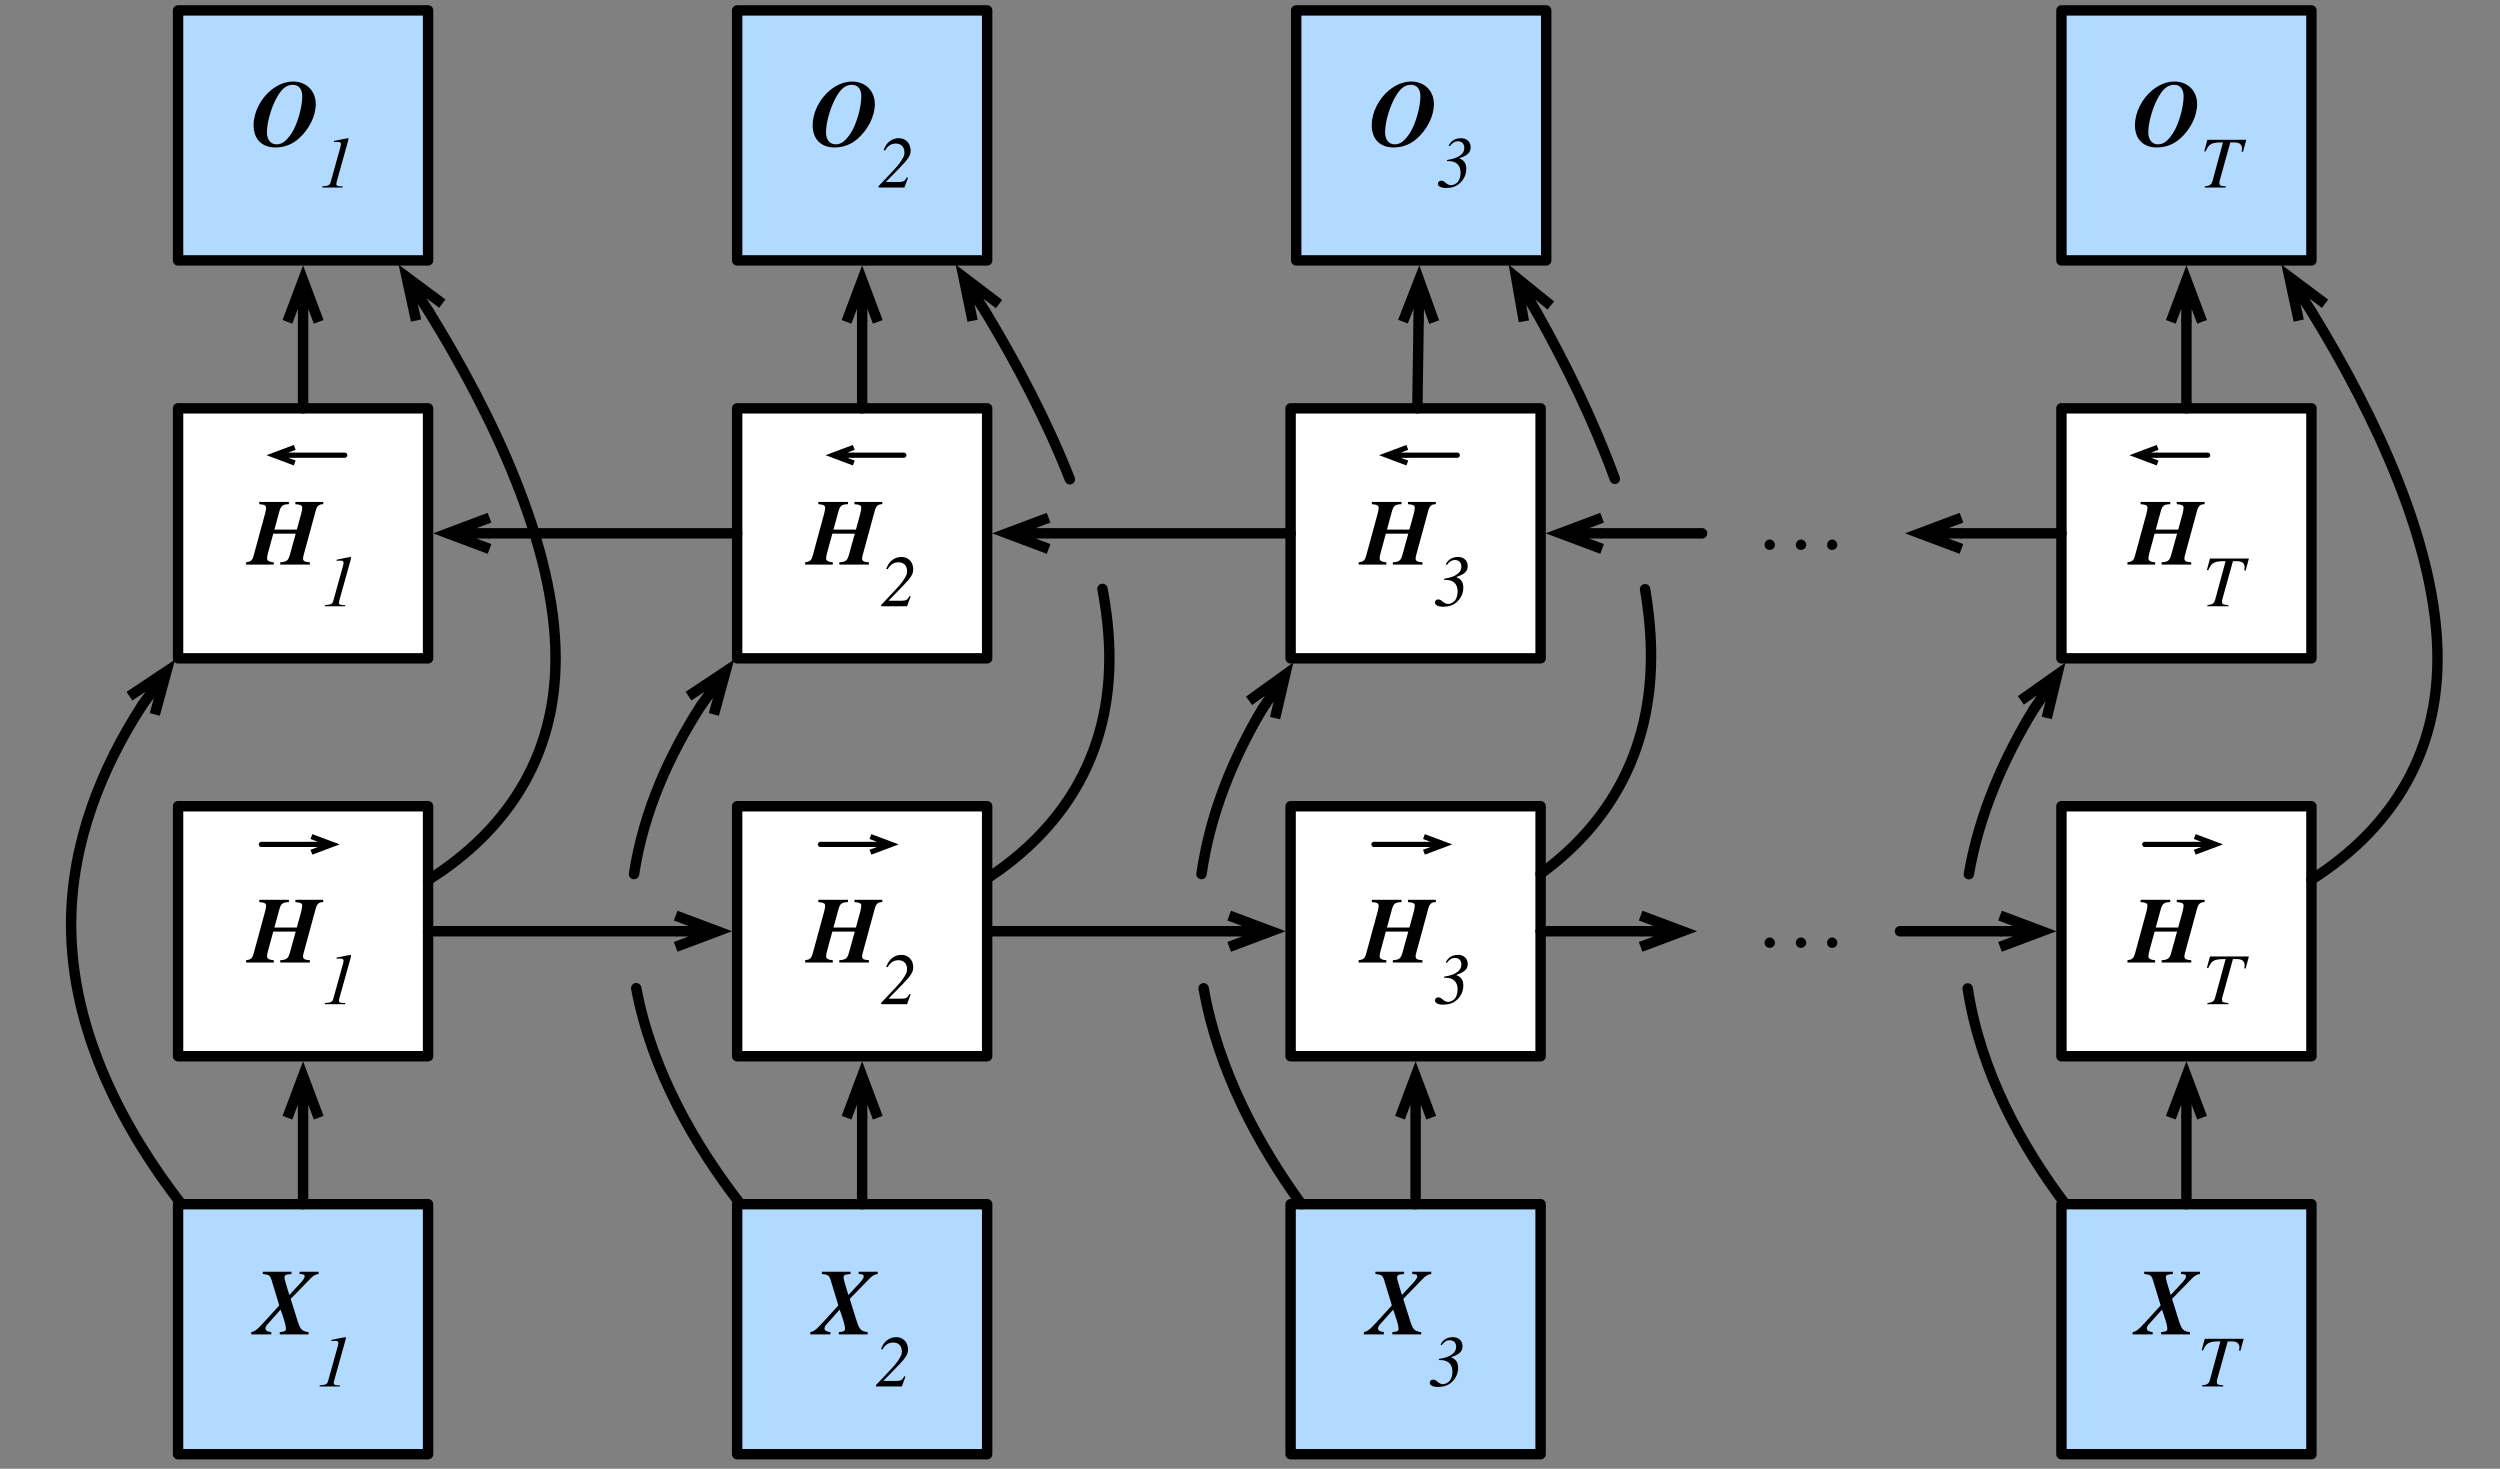 <svg xmlns="http://www.w3.org/2000/svg" xmlns:xlink="http://www.w3.org/1999/xlink" width="320" height="188" version="1.1" viewBox="0 0 240 141"><rect x="0" y="0" width="240" height="141" fill="#808080" stroke="none"/><defs><g><symbol id="glyph0-0" overflow="visible"><path stroke="none"/></symbol><symbol id="glyph0-1" overflow="visible"><path stroke="none" d="M 6.25 -6.016 L 4.422 -6.016 L 4.422 -5.797 L 4.609 -5.781 C 4.828 -5.766 4.906 -5.703 4.906 -5.562 C 4.906 -5.406 4.75 -5.172 4.281 -4.688 L 3.438 -3.781 L 3.281 -4.281 C 3.078 -4.938 2.969 -5.344 2.969 -5.469 C 2.969 -5.672 3.078 -5.734 3.375 -5.766 L 3.641 -5.797 L 3.641 -6.016 L 0.891 -6.016 L 0.891 -5.797 C 1.438 -5.734 1.578 -5.703 1.734 -5.203 L 2.469 -2.781 L 1.859 -2.109 C 0.516 -0.641 0.281 -0.312 -0.219 -0.219 L -0.219 0 L 1.703 0 L 1.703 -0.219 C 1.312 -0.266 1.141 -0.375 1.141 -0.578 C 1.141 -0.703 1.219 -0.859 1.438 -1.078 L 2.594 -2.375 L 2.781 -1.844 C 3.016 -1.141 3.109 -0.766 3.109 -0.562 C 3.109 -0.328 3.031 -0.266 2.516 -0.219 L 2.516 0 L 5.281 0 L 5.281 -0.219 C 4.625 -0.297 4.484 -0.5 4.234 -1.266 L 3.562 -3.406 L 5.359 -5.25 C 5.734 -5.656 5.922 -5.75 6.25 -5.797 Z M 6.25 -6.016"/></symbol><symbol id="glyph0-2" overflow="visible"><path stroke="none" d="M 7.188 -6.016 L 4.516 -6.016 L 4.516 -5.797 L 4.797 -5.766 C 5.078 -5.719 5.172 -5.641 5.172 -5.469 C 5.172 -5.359 5.125 -5.078 5.078 -4.906 L 4.656 -3.359 L 2.5 -3.359 L 2.969 -5.078 C 3.125 -5.656 3.297 -5.781 3.891 -5.797 L 3.891 -6.016 L 1.047 -6.016 L 1.047 -5.797 L 1.328 -5.766 C 1.609 -5.719 1.703 -5.641 1.703 -5.438 C 1.703 -5.328 1.672 -5.172 1.609 -4.906 L 0.516 -0.891 C 0.375 -0.375 0.234 -0.281 -0.219 -0.219 L -0.219 0 L 2.438 0 L 2.438 -0.219 C 1.859 -0.266 1.797 -0.453 1.797 -0.578 C 1.797 -0.719 1.812 -0.859 1.906 -1.188 L 2.391 -2.969 L 4.547 -2.969 L 3.984 -0.938 C 3.828 -0.375 3.672 -0.266 3.062 -0.219 L 3.062 0 L 5.906 0 L 5.906 -0.219 C 5.422 -0.25 5.25 -0.328 5.25 -0.594 C 5.25 -0.734 5.312 -0.938 5.453 -1.453 L 6.453 -5.125 C 6.578 -5.609 6.75 -5.797 7.188 -5.797 Z M 7.188 -6.016"/></symbol><symbol id="glyph0-3" overflow="visible"><path stroke="none" d="M 6.219 -4 C 6.219 -5.312 5.281 -6.172 4.047 -6.172 C 3.281 -6.172 2.562 -5.859 1.922 -5.344 C 0.922 -4.531 0.25 -3.203 0.25 -1.984 C 0.25 -0.594 1.094 0.156 2.359 0.156 C 3.203 0.156 3.969 -0.141 4.594 -0.703 C 5.562 -1.562 6.219 -2.844 6.219 -4 Z M 4.922 -4.75 C 4.922 -3.734 4.469 -2.062 3.875 -1.172 C 3.422 -0.516 3.031 -0.141 2.453 -0.141 C 1.891 -0.141 1.531 -0.609 1.531 -1.281 C 1.531 -2.359 2.016 -3.875 2.562 -4.781 C 3 -5.531 3.453 -5.859 4.016 -5.859 C 4.547 -5.859 4.922 -5.5 4.922 -4.75 Z M 4.922 -4.75"/></symbol><symbol id="glyph1-0" overflow="visible"><path stroke="none"/></symbol><symbol id="glyph1-1" overflow="visible"><path stroke="none" d="M 0.703 -3.547 C 0.953 -4.016 1.312 -4.219 1.734 -4.219 C 2.281 -4.219 2.562 -3.859 2.562 -3.375 C 2.562 -3.219 2.547 -3.094 2.5 -3 C 2.328 -2.625 2.016 -2.172 1.547 -1.688 L 0.078 -0.125 L 0.078 0 L 2.562 0 L 2.906 -0.938 L 2.797 -0.984 C 2.625 -0.641 2.484 -0.531 2.078 -0.531 L 0.812 -0.531 L 0.812 -0.562 L 2.125 -1.906 C 2.953 -2.766 3.156 -3.078 3.156 -3.547 C 3.156 -4.219 2.703 -4.734 2.031 -4.734 C 1.703 -4.734 1.406 -4.641 1.141 -4.438 C 0.891 -4.25 0.734 -4.016 0.562 -3.594 Z M 0.703 -3.547"/></symbol><symbol id="glyph1-2" overflow="visible"><path stroke="none" d="M 1.25 -3.969 C 1.5 -4.297 1.734 -4.438 2.031 -4.438 C 2.406 -4.438 2.641 -4.188 2.641 -3.797 C 2.641 -3.5 2.5 -3.266 2.219 -3.062 C 1.906 -2.844 1.609 -2.75 0.984 -2.641 L 0.984 -2.531 L 1.156 -2.531 C 1.828 -2.531 2.281 -2.172 2.281 -1.422 C 2.281 -1.094 2.188 -0.75 2.016 -0.531 C 1.828 -0.344 1.594 -0.219 1.359 -0.219 C 1.219 -0.219 1.047 -0.281 0.859 -0.438 C 0.672 -0.609 0.547 -0.656 0.406 -0.656 C 0.234 -0.656 0.109 -0.531 0.109 -0.344 C 0.109 -0.125 0.391 0.047 0.891 0.047 C 1.391 0.047 1.844 -0.078 2.188 -0.391 C 2.578 -0.734 2.828 -1.219 2.828 -1.781 C 2.828 -2.281 2.641 -2.609 2.172 -2.781 L 2.172 -2.812 C 2.969 -3.094 3.25 -3.359 3.25 -3.875 C 3.25 -4.375 2.875 -4.734 2.328 -4.734 C 1.812 -4.734 1.359 -4.516 1.141 -4 Z M 1.25 -3.969"/></symbol><symbol id="glyph1-3" overflow="visible"><path stroke="none" d="M 4.438 -4.578 L 0.703 -4.578 L 0.406 -3.484 L 0.531 -3.453 C 0.875 -4.219 1.094 -4.328 2.203 -4.328 L 1.203 -0.641 C 1.094 -0.266 0.938 -0.156 0.453 -0.109 L 0.453 0 L 2.469 0 L 2.469 -0.109 L 2.219 -0.141 C 1.938 -0.156 1.859 -0.219 1.859 -0.438 C 1.859 -0.594 1.906 -0.75 1.953 -0.891 L 2.906 -4.328 L 3.312 -4.328 C 3.766 -4.328 4.031 -4.125 4.031 -3.766 C 4.031 -3.672 4.016 -3.562 4 -3.438 L 4.125 -3.422 Z M 4.438 -4.578"/></symbol><symbol id="glyph1-4" overflow="visible"><path stroke="none" d="M 2.812 -4.734 C 2.266 -4.625 2.234 -4.641 1.625 -4.5 L 1.469 -4.469 L 1.469 -4.359 C 1.594 -4.375 1.75 -4.375 1.875 -4.375 L 1.891 -4.375 C 2.047 -4.375 2.141 -4.297 2.141 -4.156 C 2.141 -4.109 2.125 -4.031 2.094 -3.906 L 1.141 -0.484 C 1.062 -0.219 0.906 -0.141 0.344 -0.109 L 0.344 0 L 2.297 0 L 2.297 -0.109 L 2.156 -0.109 C 1.844 -0.109 1.688 -0.172 1.688 -0.328 C 1.688 -0.406 1.766 -0.672 1.812 -0.844 L 2.828 -4.484 C 2.844 -4.578 2.859 -4.641 2.859 -4.688 C 2.859 -4.719 2.844 -4.734 2.828 -4.734 Z M 2.812 -4.734"/></symbol><symbol id="glyph2-0" overflow="visible"><path stroke="none"/></symbol><symbol id="glyph2-1" overflow="visible"><path stroke="none" d="M 7.984 -0.391 C 7.984 -0.656 7.766 -0.906 7.5 -0.906 C 7.219 -0.906 7 -0.672 7 -0.391 C 7 -0.109 7.203 0.094 7.484 0.094 C 7.766 0.094 7.984 -0.125 7.984 -0.391 Z M 5 -0.391 C 5 -0.656 4.766 -0.906 4.5 -0.906 C 4.219 -0.906 4 -0.672 4 -0.391 C 4 -0.109 4.219 0.094 4.484 0.094 C 4.766 0.094 5 -0.125 5 -0.391 Z M 2 -0.391 C 2 -0.656 1.766 -0.906 1.5 -0.906 C 1.219 -0.906 1 -0.672 1 -0.391 C 1 -0.109 1.219 0.094 1.5 0.094 C 1.766 0.094 2 -0.125 2 -0.391 Z M 2 -0.391"/></symbol></g></defs><g id="surface1"><path fill="#B2D9FF" fill-opacity="1" fill-rule="nonzero" stroke="#000" stroke-linecap="round" stroke-linejoin="round" stroke-miterlimit="10" stroke-opacity="1" stroke-width="1" d="M 150.766 554.602 L 174.766 554.602 L 174.766 578.602 L 150.766 578.602 Z M 150.766 554.602" transform="matrix(1,0,0,1,-80,-439)"/><g fill="#000" fill-opacity="1"><use x="78.012" y="128.1" xlink:href="#glyph0-1"/></g><g fill="#000" fill-opacity="1"><use x="84.015" y="133.1" xlink:href="#glyph1-1"/></g><path fill="#FFF" fill-opacity="1" fill-rule="nonzero" stroke="#000" stroke-linecap="round" stroke-linejoin="round" stroke-miterlimit="10" stroke-opacity="1" stroke-width="1" d="M 150.766 478.199 L 174.766 478.199 L 174.766 502.199 L 150.766 502.199 Z M 150.766 478.199" transform="matrix(1,0,0,1,-80,-439)"/><g fill="#000" fill-opacity="1"><use x="77.513" y="54.2" xlink:href="#glyph0-2"/></g><g fill="#000" fill-opacity="1"><use x="84.515" y="58.2" xlink:href="#glyph1-1"/></g><path fill="none" stroke="#000" stroke-linecap="round" stroke-linejoin="round" stroke-miterlimit="10" stroke-opacity="1" stroke-width=".5" d="M 220.434 518.645 L 215.633 518.645" transform="matrix(1,0,0,1,-80,-439)"/><path fill="none" stroke="#000" stroke-linecap="butt" stroke-linejoin="miter" stroke-miterlimit="10" stroke-opacity="1" stroke-width=".5" d="M 213.633 518.645 L 215.633 518.645 M 215.633 519.395 L 213.633 518.645 L 215.633 517.895" transform="matrix(1,0,0,1,-80,-439)"/><path fill="#FFF" fill-opacity="1" fill-rule="nonzero" stroke="#000" stroke-linecap="round" stroke-linejoin="round" stroke-miterlimit="10" stroke-opacity="1" stroke-width="1" d="M 150.766 516.398 L 174.766 516.398 L 174.766 540.398 L 150.766 540.398 Z M 150.766 516.398" transform="matrix(1,0,0,1,-80,-439)"/><g fill="#000" fill-opacity="1"><use x="77.513" y="92.4" xlink:href="#glyph0-2"/></g><g fill="#000" fill-opacity="1"><use x="84.515" y="96.4" xlink:href="#glyph1-1"/></g><path fill="none" stroke="#000" stroke-linecap="round" stroke-linejoin="round" stroke-miterlimit="10" stroke-opacity="1" stroke-width=".5" d="M 158.766 520.062 L 163.562 520.062" transform="matrix(1,0,0,1,-80,-439)"/><path fill="none" stroke="#000" stroke-linecap="butt" stroke-linejoin="miter" stroke-miterlimit="10" stroke-opacity="1" stroke-width=".5" d="M 165.562 520.062 L 163.562 520.062 M 163.562 519.312 L 165.562 520.062 L 163.562 520.812" transform="matrix(1,0,0,1,-80,-439)"/><path fill="none" stroke="#000" stroke-linecap="round" stroke-linejoin="round" stroke-miterlimit="10" stroke-opacity="1" stroke-width="1" d="M 151.09 554.602 C 146.781 549.035 142.582 541.879 141.078 533.867 M 140.867 522.914 C 141.781 516.875 144.297 511.391 147.312 506.711" transform="matrix(1,0,0,1,-80,-439)"/><path fill="none" stroke="#000" stroke-linecap="butt" stroke-linejoin="miter" stroke-miterlimit="10" stroke-opacity="1" stroke-width="1" d="M 149.652 503.465 L 147.316 506.711 M 146.098 505.832 L 149.652 503.465 L 148.531 507.586" transform="matrix(1,0,0,1,-80,-439)"/><path fill="none" stroke="#000" stroke-linecap="round" stroke-linejoin="round" stroke-miterlimit="10" stroke-opacity="1" stroke-width="1" d="M 162.766 554.602 L 162.766 546.301" transform="matrix(1,0,0,1,-80,-439)"/><path fill="none" stroke="#000" stroke-linecap="butt" stroke-linejoin="miter" stroke-miterlimit="10" stroke-opacity="1" stroke-width="1" d="M 162.766 542.301 L 162.766 546.301 M 161.266 546.301 L 162.766 542.301 L 164.266 546.301" transform="matrix(1,0,0,1,-80,-439)"/><path fill="#B2D9FF" fill-opacity="1" fill-rule="nonzero" stroke="#000" stroke-linecap="round" stroke-linejoin="round" stroke-miterlimit="10" stroke-opacity="1" stroke-width="1" d="M 150.766 440 L 174.766 440 L 174.766 464 L 150.766 464 Z M 150.766 440" transform="matrix(1,0,0,1,-80,-439)"/><g fill="#000" fill-opacity="1"><use x="77.765" y="14" xlink:href="#glyph0-3"/></g><g fill="#000" fill-opacity="1"><use x="84.263" y="18" xlink:href="#glyph1-1"/></g><path fill="none" stroke="#000" stroke-linecap="round" stroke-linejoin="round" stroke-miterlimit="10" stroke-opacity="1" stroke-width="1" d="M 162.766 478.199 L 162.766 469.898" transform="matrix(1,0,0,1,-80,-439)"/><path fill="none" stroke="#000" stroke-linecap="butt" stroke-linejoin="miter" stroke-miterlimit="10" stroke-opacity="1" stroke-width="1" d="M 162.766 465.898 L 162.766 469.898 M 161.266 469.898 L 162.766 465.898 L 164.266 469.898" transform="matrix(1,0,0,1,-80,-439)"/><path fill="none" stroke="#000" stroke-linecap="round" stroke-linejoin="round" stroke-miterlimit="10" stroke-opacity="1" stroke-width="1" d="M 174.766 523.332 C 180.652 519.477 186.5 512.941 186.5 502.199 C 186.5 500.035 186.262 497.805 185.836 495.535 M 182.707 485.008 C 180.492 479.367 177.566 473.848 174.637 468.992" transform="matrix(1,0,0,1,-80,-439)"/><path fill="none" stroke="#000" stroke-linecap="butt" stroke-linejoin="miter" stroke-miterlimit="10" stroke-opacity="1" stroke-width="1" d="M 172.504 465.605 L 174.637 468.992 M 173.367 469.793 L 172.504 465.605 L 175.906 468.191" transform="matrix(1,0,0,1,-80,-439)"/><path fill="#B2D9FF" fill-opacity="1" fill-rule="nonzero" stroke="#000" stroke-linecap="round" stroke-linejoin="round" stroke-miterlimit="10" stroke-opacity="1" stroke-width="1" d="M 203.898 554.602 L 227.898 554.602 L 227.898 578.602 L 203.898 578.602 Z M 203.898 554.602" transform="matrix(1,0,0,1,-80,-439)"/><g fill="#000" fill-opacity="1"><use x="131.149" y="128.1" xlink:href="#glyph0-1"/></g><g fill="#000" fill-opacity="1"><use x="137.151" y="133.1" xlink:href="#glyph1-2"/></g><path fill="#FFF" fill-opacity="1" fill-rule="nonzero" stroke="#000" stroke-linecap="round" stroke-linejoin="round" stroke-miterlimit="10" stroke-opacity="1" stroke-width="1" d="M 203.898 478.199 L 227.898 478.199 L 227.898 502.199 L 203.898 502.199 Z M 203.898 478.199" transform="matrix(1,0,0,1,-80,-439)"/><g fill="#000" fill-opacity="1"><use x="130.649" y="54.2" xlink:href="#glyph0-2"/></g><g fill="#000" fill-opacity="1"><use x="137.651" y="58.2" xlink:href="#glyph1-2"/></g><path fill="none" stroke="#000" stroke-linecap="round" stroke-linejoin="round" stroke-miterlimit="10" stroke-opacity="1" stroke-width=".5" d="M 219.898 482.699 L 215.102 482.699" transform="matrix(1,0,0,1,-80,-439)"/><path fill="none" stroke="#000" stroke-linecap="butt" stroke-linejoin="miter" stroke-miterlimit="10" stroke-opacity="1" stroke-width=".5" d="M 213.102 482.699 L 215.102 482.699 M 215.102 483.449 L 213.102 482.699 L 215.102 481.949" transform="matrix(1,0,0,1,-80,-439)"/><path fill="#FFF" fill-opacity="1" fill-rule="nonzero" stroke="#000" stroke-linecap="round" stroke-linejoin="round" stroke-miterlimit="10" stroke-opacity="1" stroke-width="1" d="M 203.898 516.398 L 227.898 516.398 L 227.898 540.398 L 203.898 540.398 Z M 203.898 516.398" transform="matrix(1,0,0,1,-80,-439)"/><g fill="#000" fill-opacity="1"><use x="130.649" y="92.4" xlink:href="#glyph0-2"/></g><g fill="#000" fill-opacity="1"><use x="137.651" y="96.4" xlink:href="#glyph1-2"/></g><path fill="none" stroke="#000" stroke-linecap="round" stroke-linejoin="round" stroke-miterlimit="10" stroke-opacity="1" stroke-width=".5" d="M 211.898 520.062 L 216.699 520.062" transform="matrix(1,0,0,1,-80,-439)"/><path fill="none" stroke="#000" stroke-linecap="butt" stroke-linejoin="miter" stroke-miterlimit="10" stroke-opacity="1" stroke-width=".5" d="M 218.699 520.062 L 216.699 520.062 M 216.699 519.312 L 218.699 520.062 L 216.699 520.812" transform="matrix(1,0,0,1,-80,-439)"/><path fill="none" stroke="#000" stroke-linecap="round" stroke-linejoin="round" stroke-miterlimit="10" stroke-opacity="1" stroke-width="1" d="M 204.941 554.602 C 200.898 549.035 196.957 541.879 195.547 533.875 M 195.344 522.91 C 196.18 517.043 198.434 511.699 201.156 507.109" transform="matrix(1,0,0,1,-80,-439)"/><path fill="none" stroke="#000" stroke-linecap="butt" stroke-linejoin="miter" stroke-miterlimit="10" stroke-opacity="1" stroke-width="1" d="M 203.375 503.781 L 201.156 507.109 M 199.91 506.277 L 203.375 503.781 L 202.406 507.941" transform="matrix(1,0,0,1,-80,-439)"/><path fill="none" stroke="#000" stroke-linecap="round" stroke-linejoin="round" stroke-miterlimit="10" stroke-opacity="1" stroke-width="1" d="M 215.898 554.602 L 215.898 546.301" transform="matrix(1,0,0,1,-80,-439)"/><path fill="none" stroke="#000" stroke-linecap="butt" stroke-linejoin="miter" stroke-miterlimit="10" stroke-opacity="1" stroke-width="1" d="M 215.898 542.301 L 215.898 546.301 M 214.398 546.301 L 215.898 542.301 L 217.398 546.301" transform="matrix(1,0,0,1,-80,-439)"/><path fill="#B2D9FF" fill-opacity="1" fill-rule="nonzero" stroke="#000" stroke-linecap="round" stroke-linejoin="round" stroke-miterlimit="10" stroke-opacity="1" stroke-width="1" d="M 204.434 440 L 228.434 440 L 228.434 464 L 204.434 464 Z M 204.434 440" transform="matrix(1,0,0,1,-80,-439)"/><g fill="#000" fill-opacity="1"><use x="131.436" y="14" xlink:href="#glyph0-3"/></g><g fill="#000" fill-opacity="1"><use x="137.934" y="18" xlink:href="#glyph1-2"/></g><path fill="none" stroke="#000" stroke-linecap="round" stroke-linejoin="round" stroke-miterlimit="10" stroke-opacity="1" stroke-width="1" d="M 216.066 478.199 L 216.184 469.898" transform="matrix(1,0,0,1,-80,-439)"/><path fill="none" stroke="#000" stroke-linecap="butt" stroke-linejoin="miter" stroke-miterlimit="10" stroke-opacity="1" stroke-width="1" d="M 216.238 465.898 L 216.184 469.898 M 214.684 469.879 L 216.238 465.898 L 217.684 469.922" transform="matrix(1,0,0,1,-80,-439)"/><path fill="none" stroke="#000" stroke-linecap="round" stroke-linejoin="round" stroke-miterlimit="10" stroke-opacity="1" stroke-width="1" d="M 227.898 522.883 C 233.27 518.977 238.426 512.539 238.5 502.199 C 238.516 500.047 238.309 497.824 237.926 495.566 M 235.023 484.965 C 232.984 479.375 230.289 473.91 227.582 469.086" transform="matrix(1,0,0,1,-80,-439)"/><path fill="none" stroke="#000" stroke-linecap="butt" stroke-linejoin="miter" stroke-miterlimit="10" stroke-opacity="1" stroke-width="1" d="M 225.555 465.637 L 227.582 469.086 M 226.289 469.848 L 225.555 465.637 L 228.875 468.328" transform="matrix(1,0,0,1,-80,-439)"/><path fill="#B2D9FF" fill-opacity="1" fill-rule="nonzero" stroke="#000" stroke-linecap="round" stroke-linejoin="round" stroke-miterlimit="10" stroke-opacity="1" stroke-width="1" d="M 277.898 554.602 L 301.898 554.602 L 301.898 578.602 L 277.898 578.602 Z M 277.898 554.602" transform="matrix(1,0,0,1,-80,-439)"/><g fill="#000" fill-opacity="1"><use x="204.952" y="128.1" xlink:href="#glyph0-1"/></g><g fill="#000" fill-opacity="1"><use x="210.956" y="133.1" xlink:href="#glyph1-3"/></g><path fill="#FFF" fill-opacity="1" fill-rule="nonzero" stroke="#000" stroke-linecap="round" stroke-linejoin="round" stroke-miterlimit="10" stroke-opacity="1" stroke-width="1" d="M 277.898 478.199 L 301.898 478.199 L 301.898 502.199 L 277.898 502.199 Z M 277.898 478.199" transform="matrix(1,0,0,1,-80,-439)"/><g fill="#000" fill-opacity="1"><use x="204.453" y="54.2" xlink:href="#glyph0-2"/></g><g fill="#000" fill-opacity="1"><use x="211.455" y="58.2" xlink:href="#glyph1-3"/></g><path fill="none" stroke="#000" stroke-linecap="round" stroke-linejoin="round" stroke-miterlimit="10" stroke-opacity="1" stroke-width=".5" d="M 291.934 482.699 L 287.133 482.699" transform="matrix(1,0,0,1,-80,-439)"/><path fill="none" stroke="#000" stroke-linecap="butt" stroke-linejoin="miter" stroke-miterlimit="10" stroke-opacity="1" stroke-width=".5" d="M 285.133 482.699 L 287.133 482.699 M 287.133 483.449 L 285.133 482.699 L 287.133 481.949" transform="matrix(1,0,0,1,-80,-439)"/><path fill="#FFF" fill-opacity="1" fill-rule="nonzero" stroke="#000" stroke-linecap="round" stroke-linejoin="round" stroke-miterlimit="10" stroke-opacity="1" stroke-width="1" d="M 277.898 516.398 L 301.898 516.398 L 301.898 540.398 L 277.898 540.398 Z M 277.898 516.398" transform="matrix(1,0,0,1,-80,-439)"/><g fill="#000" fill-opacity="1"><use x="204.453" y="92.4" xlink:href="#glyph0-2"/></g><g fill="#000" fill-opacity="1"><use x="211.455" y="96.4" xlink:href="#glyph1-3"/></g><path fill="none" stroke="#000" stroke-linecap="round" stroke-linejoin="round" stroke-miterlimit="10" stroke-opacity="1" stroke-width=".5" d="M 285.898 520.062 L 290.699 520.062" transform="matrix(1,0,0,1,-80,-439)"/><path fill="none" stroke="#000" stroke-linecap="butt" stroke-linejoin="miter" stroke-miterlimit="10" stroke-opacity="1" stroke-width=".5" d="M 292.699 520.062 L 290.699 520.062 M 290.699 519.312 L 292.699 520.062 L 290.699 520.812" transform="matrix(1,0,0,1,-80,-439)"/><path fill="none" stroke="#000" stroke-linecap="round" stroke-linejoin="round" stroke-miterlimit="10" stroke-opacity="1" stroke-width="1" d="M 278.277 554.602 C 274.113 549.086 270.137 541.965 268.898 533.887 M 269.008 522.922 C 270.016 517.082 272.414 511.711 275.246 507.078" transform="matrix(1,0,0,1,-80,-439)"/><path fill="none" stroke="#000" stroke-linecap="butt" stroke-linejoin="miter" stroke-miterlimit="10" stroke-opacity="1" stroke-width="1" d="M 277.492 503.773 L 275.246 507.082 M 274.004 506.238 L 277.492 503.773 L 276.488 507.922" transform="matrix(1,0,0,1,-80,-439)"/><path fill="none" stroke="#000" stroke-linecap="round" stroke-linejoin="round" stroke-miterlimit="10" stroke-opacity="1" stroke-width="1" d="M 289.898 554.602 L 289.898 546.301" transform="matrix(1,0,0,1,-80,-439)"/><path fill="none" stroke="#000" stroke-linecap="butt" stroke-linejoin="miter" stroke-miterlimit="10" stroke-opacity="1" stroke-width="1" d="M 289.898 542.301 L 289.898 546.301 M 288.398 546.301 L 289.898 542.301 L 291.398 546.301" transform="matrix(1,0,0,1,-80,-439)"/><path fill="#B2D9FF" fill-opacity="1" fill-rule="nonzero" stroke="#000" stroke-linecap="round" stroke-linejoin="round" stroke-miterlimit="10" stroke-opacity="1" stroke-width="1" d="M 277.898 440 L 301.898 440 L 301.898 464 L 277.898 464 Z M 277.898 440" transform="matrix(1,0,0,1,-80,-439)"/><g fill="#000" fill-opacity="1"><use x="204.705" y="14" xlink:href="#glyph0-3"/></g><g fill="#000" fill-opacity="1"><use x="211.203" y="18" xlink:href="#glyph1-3"/></g><path fill="none" stroke="#000" stroke-linecap="round" stroke-linejoin="round" stroke-miterlimit="10" stroke-opacity="1" stroke-width="1" d="M 289.898 478.199 L 289.898 469.898" transform="matrix(1,0,0,1,-80,-439)"/><path fill="none" stroke="#000" stroke-linecap="butt" stroke-linejoin="miter" stroke-miterlimit="10" stroke-opacity="1" stroke-width="1" d="M 289.898 465.898 L 289.898 469.898 M 288.398 469.898 L 289.898 465.898 L 291.398 469.898" transform="matrix(1,0,0,1,-80,-439)"/><path fill="none" stroke="#000" stroke-linecap="round" stroke-linejoin="round" stroke-miterlimit="10" stroke-opacity="1" stroke-width="1" d="M 301.898 523.449 C 307.941 519.609 314 513.051 314 502.199 C 314 491.375 307.969 478.816 301.941 468.969" transform="matrix(1,0,0,1,-80,-439)"/><path fill="none" stroke="#000" stroke-linecap="butt" stroke-linejoin="miter" stroke-miterlimit="10" stroke-opacity="1" stroke-width="1" d="M 299.785 465.602 L 301.941 468.969 M 300.68 469.777 L 299.785 465.602 L 303.203 468.16" transform="matrix(1,0,0,1,-80,-439)"/><g fill="#000" fill-opacity="1"><use x="168.4" y="90.9" xlink:href="#glyph2-1"/></g><g fill="#000" fill-opacity="1"><use x="168.4" y="52.7" xlink:href="#glyph2-1"/></g><path fill="none" stroke="#000" stroke-linecap="round" stroke-linejoin="round" stroke-miterlimit="10" stroke-opacity="1" stroke-width="1" d="M 174.766 528.398 L 198 528.398" transform="matrix(1,0,0,1,-80,-439)"/><path fill="none" stroke="#000" stroke-linecap="butt" stroke-linejoin="miter" stroke-miterlimit="10" stroke-opacity="1" stroke-width="1" d="M 202 528.398 L 198 528.398 M 198 526.898 L 202 528.398 L 198 529.898" transform="matrix(1,0,0,1,-80,-439)"/><path fill="none" stroke="#000" stroke-linecap="round" stroke-linejoin="round" stroke-miterlimit="10" stroke-opacity="1" stroke-width="1" d="M 227.898 528.398 L 237.5 528.398" transform="matrix(1,0,0,1,-80,-439)"/><path fill="none" stroke="#000" stroke-linecap="butt" stroke-linejoin="miter" stroke-miterlimit="10" stroke-opacity="1" stroke-width="1" d="M 241.5 528.398 L 237.5 528.398 M 237.5 526.898 L 241.5 528.398 L 237.5 529.898" transform="matrix(1,0,0,1,-80,-439)"/><path fill="none" stroke="#000" stroke-linecap="round" stroke-linejoin="round" stroke-miterlimit="10" stroke-opacity="1" stroke-width="1" d="M 262.398 528.398 L 272 528.398" transform="matrix(1,0,0,1,-80,-439)"/><path fill="none" stroke="#000" stroke-linecap="butt" stroke-linejoin="miter" stroke-miterlimit="10" stroke-opacity="1" stroke-width="1" d="M 276 528.398 L 272 528.398 M 272 526.898 L 276 528.398 L 272 529.898" transform="matrix(1,0,0,1,-80,-439)"/><path fill="none" stroke="#000" stroke-linecap="round" stroke-linejoin="round" stroke-miterlimit="10" stroke-opacity="1" stroke-width="1" d="M 277.898 490.199 L 268.301 490.199" transform="matrix(1,0,0,1,-80,-439)"/><path fill="none" stroke="#000" stroke-linecap="butt" stroke-linejoin="miter" stroke-miterlimit="10" stroke-opacity="1" stroke-width="1" d="M 264.301 490.199 L 268.301 490.199 M 268.301 491.699 L 264.301 490.199 L 268.301 488.699" transform="matrix(1,0,0,1,-80,-439)"/><path fill="none" stroke="#000" stroke-linecap="round" stroke-linejoin="round" stroke-miterlimit="10" stroke-opacity="1" stroke-width="1" d="M 243.398 490.199 L 233.801 490.199" transform="matrix(1,0,0,1,-80,-439)"/><path fill="none" stroke="#000" stroke-linecap="butt" stroke-linejoin="miter" stroke-miterlimit="10" stroke-opacity="1" stroke-width="1" d="M 229.801 490.199 L 233.801 490.199 M 233.801 491.699 L 229.801 490.199 L 233.801 488.699" transform="matrix(1,0,0,1,-80,-439)"/><path fill="none" stroke="#000" stroke-linecap="round" stroke-linejoin="round" stroke-miterlimit="10" stroke-opacity="1" stroke-width="1" d="M 203.898 490.199 L 180.664 490.199" transform="matrix(1,0,0,1,-80,-439)"/><path fill="none" stroke="#000" stroke-linecap="butt" stroke-linejoin="miter" stroke-miterlimit="10" stroke-opacity="1" stroke-width="1" d="M 176.664 490.199 L 180.664 490.199 M 180.664 491.699 L 176.664 490.199 L 180.664 488.699" transform="matrix(1,0,0,1,-80,-439)"/><path fill="none" stroke="#000" stroke-linecap="round" stroke-linejoin="round" stroke-miterlimit="10" stroke-opacity="1" stroke-width=".5" d="M 166.766 482.699 L 161.965 482.699" transform="matrix(1,0,0,1,-80,-439)"/><path fill="none" stroke="#000" stroke-linecap="butt" stroke-linejoin="miter" stroke-miterlimit="10" stroke-opacity="1" stroke-width=".5" d="M 159.965 482.699 L 161.965 482.699 M 161.965 483.449 L 159.965 482.699 L 161.965 481.949" transform="matrix(1,0,0,1,-80,-439)"/><path fill="#B2D9FF" fill-opacity="1" fill-rule="nonzero" stroke="#000" stroke-linecap="round" stroke-linejoin="round" stroke-miterlimit="10" stroke-opacity="1" stroke-width="1" d="M 97.094 554.602 L 121.094 554.602 L 121.094 578.602 L 97.094 578.602 Z M 97.094 554.602" transform="matrix(1,0,0,1,-80,-439)"/><g fill="#000" fill-opacity="1"><use x="24.341" y="128.1" xlink:href="#glyph0-1"/></g><g fill="#000" fill-opacity="1"><use x="30.345" y="133.1" xlink:href="#glyph1-4"/></g><path fill="#FFF" fill-opacity="1" fill-rule="nonzero" stroke="#000" stroke-linecap="round" stroke-linejoin="round" stroke-miterlimit="10" stroke-opacity="1" stroke-width="1" d="M 97.094 478.199 L 121.094 478.199 L 121.094 502.199 L 97.094 502.199 Z M 97.094 478.199" transform="matrix(1,0,0,1,-80,-439)"/><g fill="#000" fill-opacity="1"><use x="23.842" y="54.2" xlink:href="#glyph0-2"/></g><g fill="#000" fill-opacity="1"><use x="30.844" y="58.2" xlink:href="#glyph1-4"/></g><path fill="#FFF" fill-opacity="1" fill-rule="nonzero" stroke="#000" stroke-linecap="round" stroke-linejoin="round" stroke-miterlimit="10" stroke-opacity="1" stroke-width="1" d="M 97.094 516.398 L 121.094 516.398 L 121.094 540.398 L 97.094 540.398 Z M 97.094 516.398" transform="matrix(1,0,0,1,-80,-439)"/><g fill="#000" fill-opacity="1"><use x="23.842" y="92.4" xlink:href="#glyph0-2"/></g><g fill="#000" fill-opacity="1"><use x="30.844" y="96.4" xlink:href="#glyph1-4"/></g><path fill="none" stroke="#000" stroke-linecap="round" stroke-linejoin="round" stroke-miterlimit="10" stroke-opacity="1" stroke-width=".5" d="M 105.094 520.062 L 109.895 520.062" transform="matrix(1,0,0,1,-80,-439)"/><path fill="none" stroke="#000" stroke-linecap="butt" stroke-linejoin="miter" stroke-miterlimit="10" stroke-opacity="1" stroke-width=".5" d="M 111.895 520.062 L 109.895 520.062 M 109.895 519.312 L 111.895 520.062 L 109.895 520.812" transform="matrix(1,0,0,1,-80,-439)"/><path fill="none" stroke="#000" stroke-linecap="round" stroke-linejoin="round" stroke-miterlimit="10" stroke-opacity="1" stroke-width="1" d="M 97.418 554.602 C 92.039 547.652 86.828 538.219 86.828 527.75 C 86.828 519.793 89.84 512.613 93.645 506.711" transform="matrix(1,0,0,1,-80,-439)"/><path fill="none" stroke="#000" stroke-linecap="butt" stroke-linejoin="miter" stroke-miterlimit="10" stroke-opacity="1" stroke-width="1" d="M 95.98 503.465 L 93.645 506.711 M 92.426 505.832 L 95.98 503.465 L 94.859 507.586" transform="matrix(1,0,0,1,-80,-439)"/><path fill="none" stroke="#000" stroke-linecap="round" stroke-linejoin="round" stroke-miterlimit="10" stroke-opacity="1" stroke-width="1" d="M 109.094 554.602 L 109.094 546.301" transform="matrix(1,0,0,1,-80,-439)"/><path fill="none" stroke="#000" stroke-linecap="butt" stroke-linejoin="miter" stroke-miterlimit="10" stroke-opacity="1" stroke-width="1" d="M 109.094 542.301 L 109.094 546.301 M 107.594 546.301 L 109.094 542.301 L 110.594 546.301" transform="matrix(1,0,0,1,-80,-439)"/><path fill="#B2D9FF" fill-opacity="1" fill-rule="nonzero" stroke="#000" stroke-linecap="round" stroke-linejoin="round" stroke-miterlimit="10" stroke-opacity="1" stroke-width="1" d="M 97.094 440 L 121.094 440 L 121.094 464 L 97.094 464 Z M 97.094 440" transform="matrix(1,0,0,1,-80,-439)"/><g fill="#000" fill-opacity="1"><use x="24.094" y="14" xlink:href="#glyph0-3"/></g><g fill="#000" fill-opacity="1"><use x="30.592" y="18" xlink:href="#glyph1-4"/></g><path fill="none" stroke="#000" stroke-linecap="round" stroke-linejoin="round" stroke-miterlimit="10" stroke-opacity="1" stroke-width="1" d="M 109.094 478.199 L 109.094 469.898" transform="matrix(1,0,0,1,-80,-439)"/><path fill="none" stroke="#000" stroke-linecap="butt" stroke-linejoin="miter" stroke-miterlimit="10" stroke-opacity="1" stroke-width="1" d="M 109.094 465.898 L 109.094 469.898 M 107.594 469.898 L 109.094 465.898 L 110.594 469.898" transform="matrix(1,0,0,1,-80,-439)"/><path fill="none" stroke="#000" stroke-linecap="round" stroke-linejoin="round" stroke-miterlimit="10" stroke-opacity="1" stroke-width="1" d="M 121.094 528.398 L 144.863 528.398" transform="matrix(1,0,0,1,-80,-439)"/><path fill="none" stroke="#000" stroke-linecap="butt" stroke-linejoin="miter" stroke-miterlimit="10" stroke-opacity="1" stroke-width="1" d="M 148.863 528.398 L 144.863 528.398 M 144.863 526.898 L 148.863 528.398 L 144.863 529.898" transform="matrix(1,0,0,1,-80,-439)"/><path fill="none" stroke="#000" stroke-linecap="round" stroke-linejoin="round" stroke-miterlimit="10" stroke-opacity="1" stroke-width="1" d="M 150.766 490.199 L 126.992 490.199" transform="matrix(1,0,0,1,-80,-439)"/><path fill="none" stroke="#000" stroke-linecap="butt" stroke-linejoin="miter" stroke-miterlimit="10" stroke-opacity="1" stroke-width="1" d="M 122.992 490.199 L 126.992 490.199 M 126.992 491.699 L 122.992 490.199 L 126.992 488.699" transform="matrix(1,0,0,1,-80,-439)"/><path fill="none" stroke="#000" stroke-linecap="round" stroke-linejoin="round" stroke-miterlimit="10" stroke-opacity="1" stroke-width=".5" d="M 113.094 482.699 L 108.293 482.699" transform="matrix(1,0,0,1,-80,-439)"/><path fill="none" stroke="#000" stroke-linecap="butt" stroke-linejoin="miter" stroke-miterlimit="10" stroke-opacity="1" stroke-width=".5" d="M 106.293 482.699 L 108.293 482.699 M 108.293 483.449 L 106.293 482.699 L 108.293 481.949" transform="matrix(1,0,0,1,-80,-439)"/><path fill="none" stroke="#000" stroke-linecap="round" stroke-linejoin="round" stroke-miterlimit="10" stroke-opacity="1" stroke-width="1" d="M 121.094 523.492 C 127.195 519.66 133.336 513.094 133.336 502.199 C 133.336 491.371 127.266 478.809 121.199 468.961" transform="matrix(1,0,0,1,-80,-439)"/><path fill="none" stroke="#000" stroke-linecap="butt" stroke-linejoin="miter" stroke-miterlimit="10" stroke-opacity="1" stroke-width="1" d="M 119.035 465.598 L 121.199 468.961 M 119.941 469.773 L 119.035 465.598 L 122.461 468.148" transform="matrix(1,0,0,1,-80,-439)"/></g></svg>
